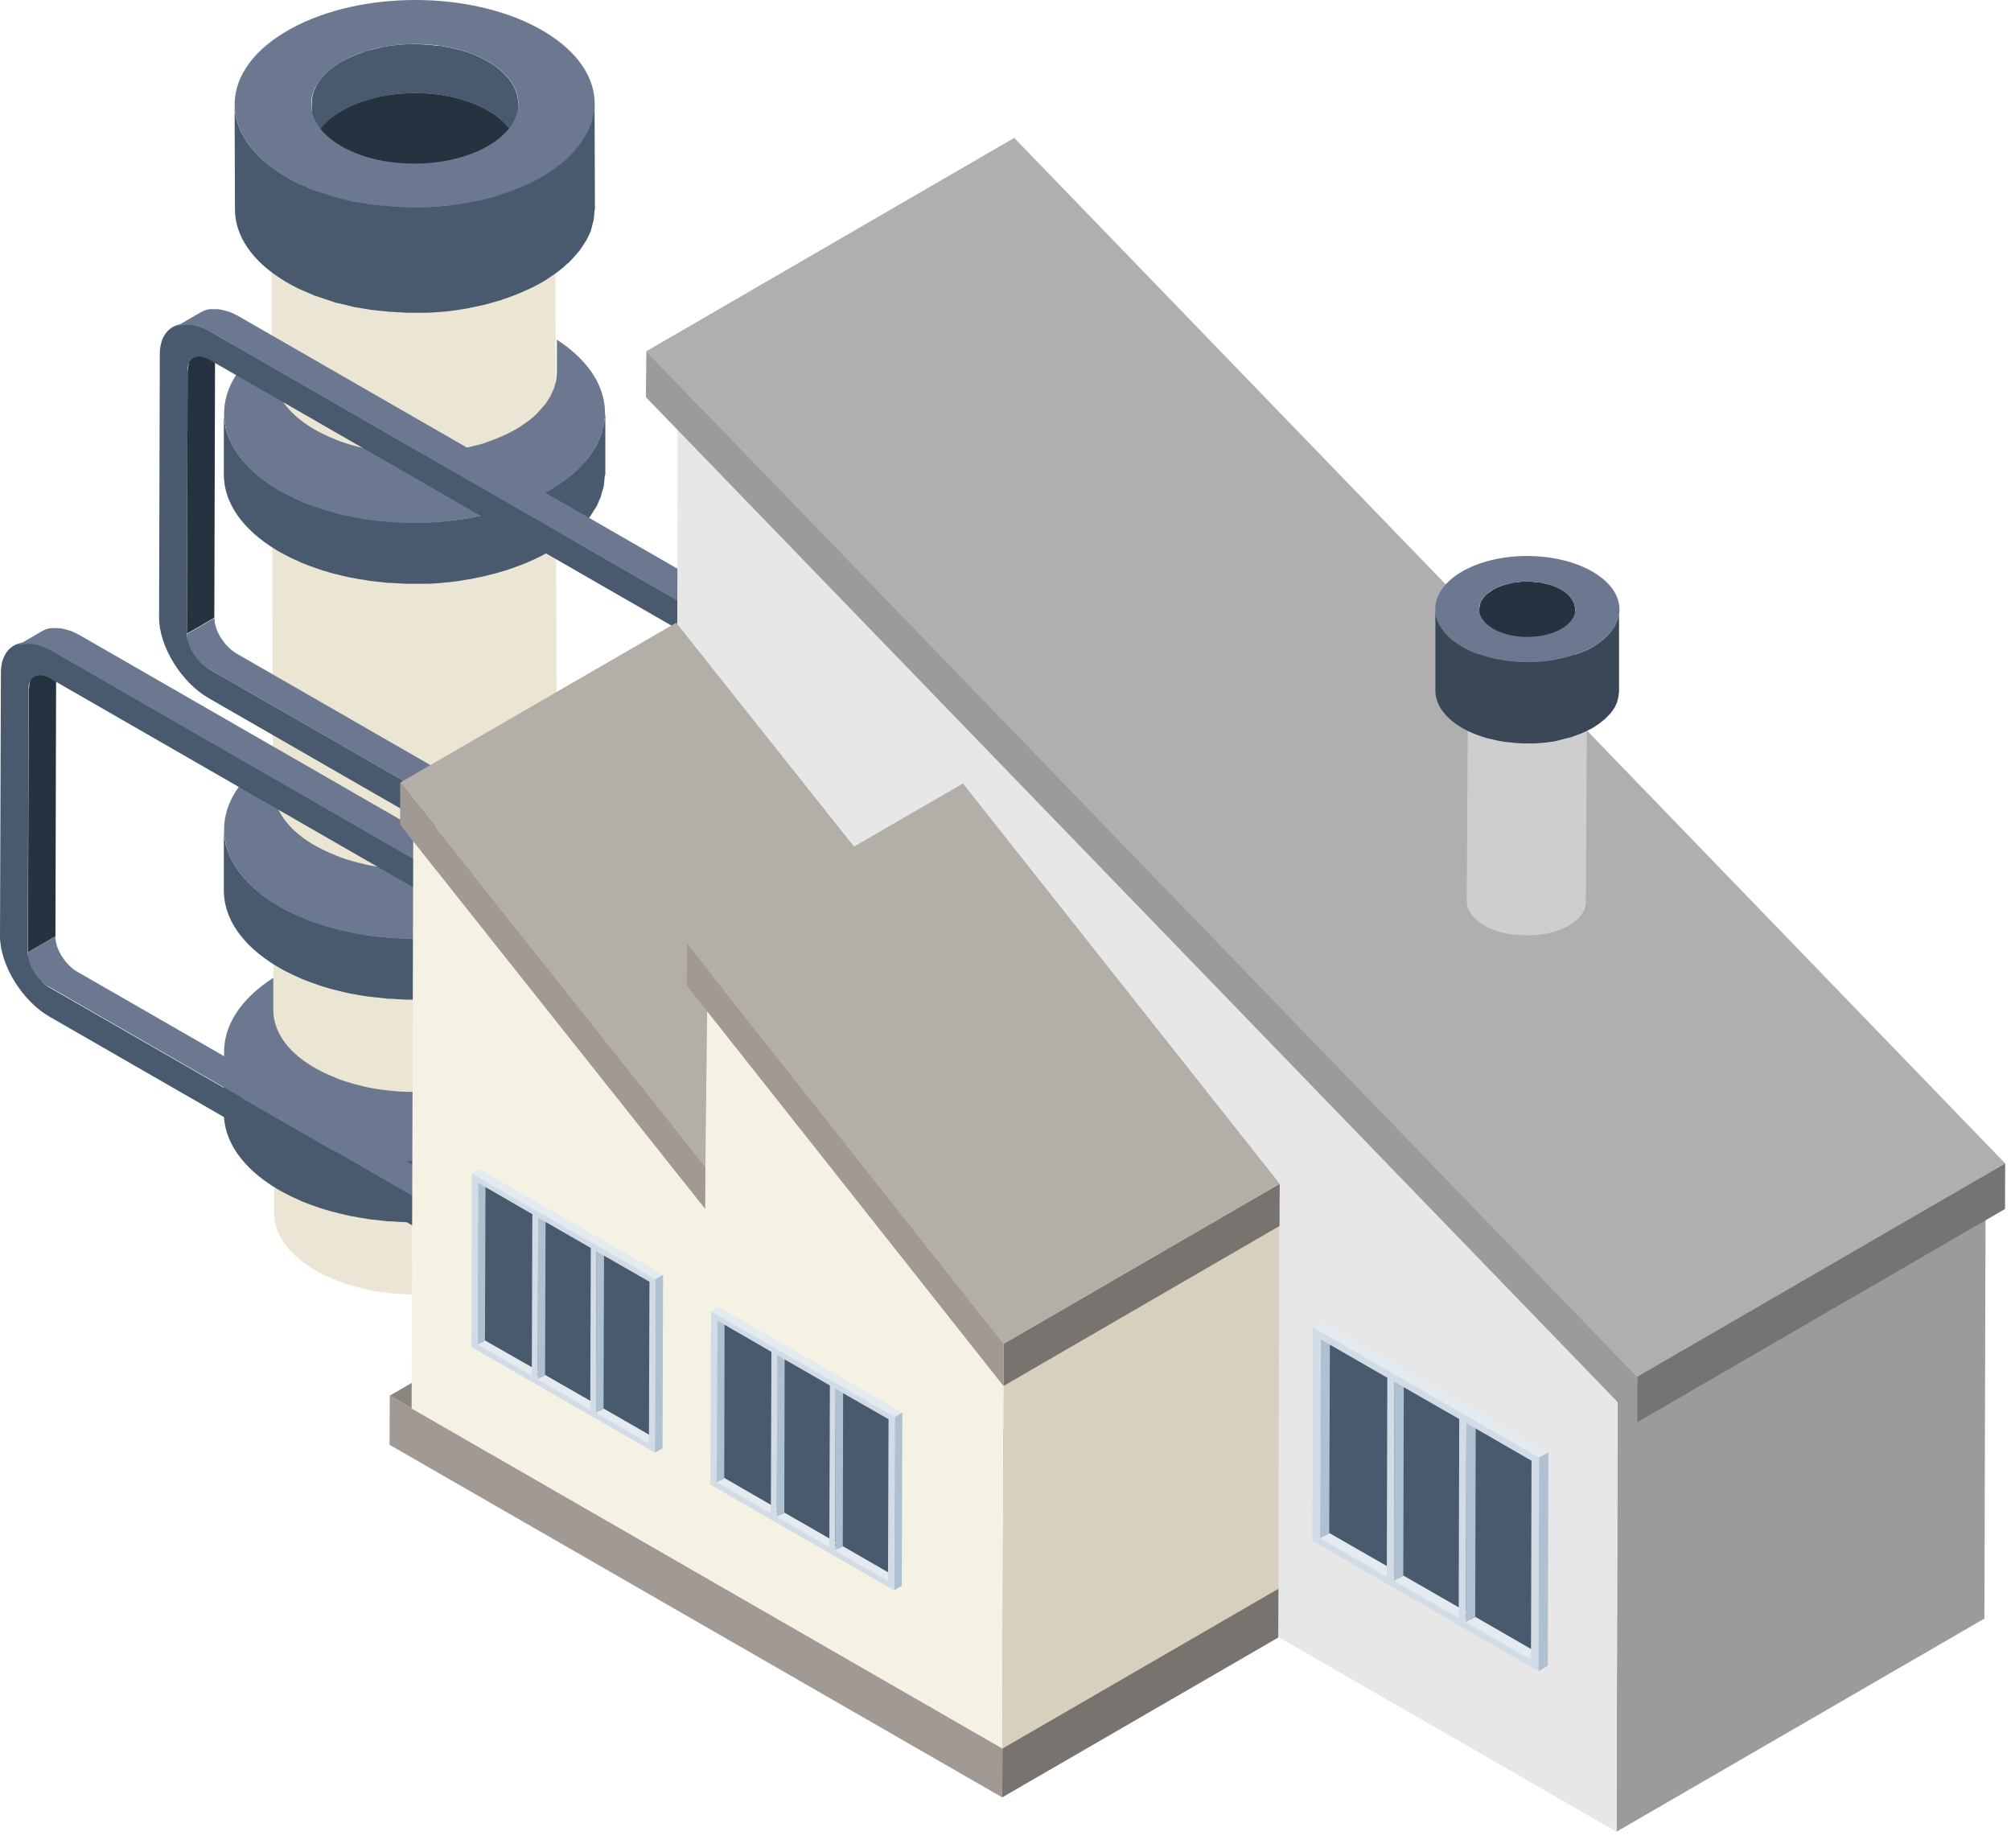 <svg width="123" height="113" viewBox="0 0 123 113" fill="none" xmlns="http://www.w3.org/2000/svg">
<path d="M34.127 74.197V74.142L33.952 10.893C33.952 10.981 33.941 11.079 33.93 11.167C33.93 11.254 33.93 11.331 33.908 11.407C33.897 11.495 33.864 11.571 33.842 11.659C33.82 11.735 33.809 11.812 33.776 11.888C33.755 11.965 33.711 12.041 33.678 12.118C33.645 12.205 33.601 12.293 33.557 12.38C33.524 12.446 33.48 12.501 33.447 12.555C33.382 12.665 33.316 12.763 33.239 12.872C33.195 12.927 33.151 12.971 33.107 13.025C32.998 13.156 32.888 13.277 32.767 13.397C32.701 13.463 32.625 13.528 32.548 13.605C32.482 13.67 32.405 13.725 32.328 13.791C32.241 13.867 32.142 13.944 32.032 14.009C31.956 14.064 31.868 14.13 31.78 14.184C31.615 14.294 31.44 14.403 31.253 14.501C30.869 14.72 30.453 14.895 30.025 15.059C29.915 15.103 29.805 15.146 29.696 15.179C29.421 15.278 29.125 15.354 28.84 15.431C28.588 15.496 28.346 15.562 28.083 15.617C27.644 15.704 27.195 15.78 26.734 15.835C26.734 15.835 26.734 15.835 26.723 15.835C26.218 15.89 25.692 15.912 25.176 15.901C25.121 15.901 25.066 15.901 25.022 15.901C24.518 15.901 24.024 15.857 23.53 15.802C23.476 15.802 23.421 15.802 23.366 15.78C22.894 15.726 22.433 15.638 21.984 15.529C21.896 15.507 21.808 15.485 21.72 15.463C21.26 15.343 20.81 15.201 20.382 15.037C19.888 14.84 19.428 14.622 19 14.37C17.387 13.408 16.586 12.162 16.586 10.915L16.762 74.164C16.762 75.411 17.563 76.646 19.175 77.619C19.603 77.871 20.064 78.1 20.558 78.286C20.569 78.286 20.579 78.297 20.59 78.308C20.931 78.439 21.271 78.549 21.633 78.658C21.72 78.68 21.808 78.701 21.885 78.723C21.973 78.745 22.061 78.767 22.148 78.789C22.28 78.822 22.412 78.855 22.543 78.887C22.828 78.942 23.114 78.997 23.399 79.029C23.443 79.029 23.487 79.029 23.53 79.04C23.585 79.04 23.64 79.051 23.695 79.062C23.87 79.084 24.046 79.106 24.233 79.117C24.518 79.139 24.792 79.15 25.077 79.161C25.11 79.161 25.154 79.161 25.187 79.161C25.242 79.161 25.286 79.161 25.34 79.161C25.549 79.161 25.746 79.161 25.955 79.161C26.262 79.15 26.58 79.128 26.887 79.095C26.887 79.095 26.887 79.095 26.898 79.095C27.26 79.062 27.622 79.008 27.984 78.942C28.072 78.931 28.149 78.898 28.237 78.876C28.489 78.822 28.741 78.756 28.994 78.691C29.169 78.647 29.356 78.614 29.531 78.559C29.641 78.527 29.75 78.483 29.86 78.439C29.97 78.395 30.08 78.363 30.189 78.319C30.617 78.155 31.034 77.969 31.418 77.761C31.561 77.685 31.703 77.597 31.835 77.521C31.879 77.499 31.901 77.466 31.945 77.444C32.032 77.389 32.109 77.324 32.197 77.269C32.295 77.193 32.394 77.127 32.482 77.051C32.559 76.985 32.625 76.93 32.701 76.865C32.745 76.821 32.789 76.788 32.833 76.745C32.866 76.712 32.888 76.69 32.91 76.657C33.031 76.537 33.151 76.406 33.25 76.274C33.283 76.242 33.316 76.209 33.349 76.165C33.36 76.154 33.371 76.132 33.382 76.121C33.458 76.023 33.524 75.913 33.59 75.804C33.623 75.749 33.656 75.706 33.689 75.651C33.689 75.651 33.689 75.629 33.7 75.618C33.744 75.531 33.776 75.443 33.82 75.356C33.853 75.29 33.886 75.225 33.908 75.159V75.137C33.93 75.061 33.952 74.984 33.974 74.908C33.996 74.831 34.018 74.755 34.04 74.678C34.04 74.678 34.04 74.656 34.04 74.645C34.051 74.569 34.062 74.481 34.062 74.405C34.062 74.328 34.084 74.263 34.084 74.186L34.127 74.197Z" fill="#EBE6D3"/>
<path d="M29.937 6.804C27.513 5.35 23.509 5.306 20.985 6.717C18.462 8.116 18.375 10.434 20.799 11.888C23.223 13.342 27.227 13.386 29.75 11.976C32.274 10.576 32.361 8.258 29.937 6.804Z" fill="#26323F"/>
<path d="M31.692 6.334C31.692 5.427 31.1 4.519 29.926 3.809C29.619 3.623 29.279 3.459 28.917 3.317C28.917 3.317 28.906 3.317 28.895 3.306C28.654 3.207 28.39 3.131 28.127 3.054C28.061 3.032 27.995 3.021 27.94 3.01C27.875 3 27.809 2.978 27.754 2.967C27.655 2.945 27.567 2.912 27.469 2.901C27.26 2.857 27.052 2.825 26.843 2.792C26.811 2.792 26.778 2.792 26.745 2.792C26.701 2.792 26.668 2.792 26.624 2.781C26.492 2.77 26.361 2.748 26.229 2.737C26.021 2.726 25.823 2.715 25.615 2.704C25.593 2.704 25.56 2.704 25.538 2.704C25.494 2.704 25.461 2.704 25.428 2.704C25.275 2.704 25.132 2.704 24.979 2.704C24.748 2.704 24.529 2.726 24.298 2.748H24.287C24.024 2.77 23.75 2.814 23.498 2.857C23.432 2.868 23.377 2.89 23.311 2.901C23.125 2.934 22.938 2.989 22.763 3.032C22.631 3.065 22.499 3.087 22.379 3.131C22.291 3.153 22.225 3.185 22.137 3.218C22.061 3.251 21.973 3.273 21.896 3.306C21.578 3.426 21.282 3.557 20.996 3.71C20.887 3.765 20.788 3.83 20.689 3.885C20.678 3.885 20.667 3.907 20.645 3.918C20.404 4.071 20.196 4.235 20.009 4.41C19.998 4.421 19.976 4.432 19.954 4.454C19.932 4.476 19.921 4.497 19.899 4.519C19.812 4.607 19.724 4.705 19.647 4.793C19.625 4.814 19.603 4.847 19.581 4.869C19.581 4.88 19.57 4.891 19.559 4.902C19.505 4.978 19.461 5.055 19.406 5.132C19.384 5.164 19.351 5.208 19.34 5.241C19.34 5.241 19.34 5.252 19.34 5.263C19.307 5.328 19.285 5.394 19.252 5.449C19.23 5.492 19.208 5.547 19.186 5.591C19.186 5.591 19.186 5.602 19.186 5.613C19.164 5.667 19.153 5.722 19.142 5.777C19.131 5.831 19.11 5.886 19.099 5.941C19.099 5.941 19.099 5.952 19.099 5.962C19.099 6.028 19.088 6.083 19.077 6.148C19.077 6.203 19.066 6.258 19.066 6.312C19.066 6.323 19.066 6.345 19.066 6.356V9.363C19.066 9.297 19.088 9.232 19.088 9.166C19.088 9.111 19.088 9.046 19.11 8.98C19.12 8.914 19.142 8.86 19.153 8.794C19.164 8.74 19.175 8.685 19.197 8.619C19.219 8.565 19.241 8.51 19.263 8.455C19.296 8.39 19.318 8.324 19.351 8.269C19.373 8.226 19.406 8.182 19.428 8.138C19.472 8.062 19.526 7.985 19.581 7.909C19.614 7.876 19.647 7.832 19.669 7.799C19.746 7.701 19.823 7.613 19.921 7.526C19.954 7.493 19.998 7.46 20.031 7.428C20.218 7.253 20.426 7.089 20.667 6.936C20.777 6.859 20.887 6.793 21.007 6.728C21.293 6.575 21.6 6.444 21.907 6.312C21.984 6.28 22.061 6.258 22.148 6.225C22.357 6.159 22.565 6.094 22.774 6.039C22.96 5.995 23.136 5.941 23.322 5.908C23.64 5.842 23.969 5.788 24.309 5.755C24.682 5.722 25.066 5.7 25.439 5.7C25.483 5.7 25.516 5.7 25.549 5.7C25.911 5.7 26.284 5.733 26.635 5.777C26.679 5.777 26.712 5.777 26.756 5.788C27.096 5.831 27.436 5.897 27.765 5.973C27.831 5.984 27.897 6.006 27.951 6.017C28.291 6.105 28.621 6.203 28.928 6.323C29.29 6.465 29.63 6.629 29.937 6.815C31.111 7.526 31.703 8.433 31.703 9.341V6.334H31.692Z" fill="#49596E"/>
<path d="M33.305 1.939C29.093 -0.587 22.127 -0.652 17.739 1.786C13.351 4.224 13.208 8.247 17.421 10.773C21.633 13.299 28.599 13.364 32.987 10.926C37.375 8.488 37.518 4.464 33.305 1.939ZM29.751 8.98C27.228 10.379 23.213 10.347 20.799 8.892C18.375 7.438 18.463 5.12 20.986 3.721C23.509 2.321 27.524 2.354 29.937 3.808C32.362 5.263 32.274 7.58 29.751 8.98Z" fill="#6C7890"/>
<path d="M36.388 12.828V12.752L36.366 6.312C36.366 6.432 36.344 6.542 36.333 6.662C36.333 6.771 36.322 6.87 36.3 6.979C36.278 7.088 36.245 7.198 36.212 7.296C36.19 7.394 36.168 7.493 36.135 7.591C36.102 7.69 36.048 7.777 36.015 7.875C35.971 7.985 35.927 8.094 35.861 8.203C35.817 8.28 35.762 8.357 35.718 8.433C35.631 8.564 35.554 8.706 35.455 8.838C35.411 8.903 35.346 8.969 35.291 9.034C35.159 9.198 35.017 9.362 34.863 9.515C34.775 9.603 34.687 9.69 34.589 9.778C34.501 9.854 34.413 9.931 34.314 10.008C34.194 10.106 34.073 10.193 33.941 10.292C33.843 10.368 33.733 10.445 33.623 10.51C33.415 10.652 33.195 10.784 32.965 10.915C32.636 11.101 32.285 11.265 31.923 11.418C31.813 11.462 31.715 11.505 31.605 11.549C31.331 11.658 31.056 11.757 30.771 11.855C30.672 11.888 30.574 11.921 30.475 11.954C29.915 12.129 29.334 12.26 28.742 12.38C28.654 12.402 28.555 12.413 28.467 12.435C28.072 12.5 27.666 12.566 27.261 12.61C27.25 12.61 27.239 12.61 27.217 12.61C26.844 12.642 26.46 12.675 26.076 12.686C25.933 12.686 25.78 12.686 25.637 12.686C25.429 12.686 25.209 12.686 25.001 12.686C24.836 12.686 24.672 12.675 24.507 12.664C24.321 12.664 24.134 12.653 23.948 12.631C23.783 12.62 23.619 12.599 23.454 12.588C23.267 12.566 23.081 12.555 22.895 12.533C22.741 12.511 22.587 12.489 22.434 12.467C22.236 12.435 22.039 12.402 21.841 12.369C21.699 12.347 21.567 12.314 21.425 12.282C21.194 12.227 20.964 12.172 20.744 12.118C20.613 12.085 20.492 12.052 20.371 12.008C20.031 11.91 19.691 11.8 19.362 11.68C19.296 11.658 19.231 11.636 19.165 11.615C18.956 11.538 18.759 11.44 18.561 11.352C18.463 11.309 18.353 11.265 18.254 11.221C17.958 11.079 17.684 10.926 17.41 10.762C15.369 9.537 14.349 7.963 14.349 6.378L14.371 12.817C14.371 14.392 15.391 15.977 17.431 17.202C17.706 17.366 17.98 17.519 18.276 17.661C18.375 17.704 18.485 17.748 18.583 17.792C18.781 17.879 18.978 17.967 19.187 18.054C19.198 18.054 19.22 18.065 19.231 18.076C19.274 18.098 19.329 18.109 19.384 18.12C19.713 18.24 20.053 18.35 20.393 18.459C20.448 18.481 20.503 18.503 20.558 18.514C20.624 18.535 20.69 18.546 20.766 18.557C20.997 18.612 21.216 18.667 21.447 18.721C21.534 18.743 21.622 18.765 21.71 18.787C21.754 18.787 21.808 18.798 21.863 18.809C22.061 18.842 22.258 18.874 22.456 18.907C22.565 18.929 22.686 18.951 22.796 18.962C22.84 18.962 22.884 18.962 22.916 18.973C23.103 18.995 23.29 19.017 23.476 19.027C23.608 19.038 23.728 19.06 23.86 19.071C23.893 19.071 23.937 19.071 23.97 19.071C24.156 19.082 24.343 19.093 24.529 19.104C24.661 19.104 24.792 19.126 24.924 19.126C24.957 19.126 24.99 19.126 25.023 19.126C25.231 19.126 25.451 19.126 25.659 19.126C25.791 19.126 25.911 19.126 26.043 19.126C26.065 19.126 26.087 19.126 26.109 19.126C26.493 19.115 26.866 19.082 27.25 19.049C27.25 19.049 27.272 19.049 27.283 19.049C27.689 19.006 28.083 18.951 28.489 18.874C28.533 18.874 28.588 18.863 28.632 18.852C28.676 18.852 28.72 18.831 28.764 18.82C29.356 18.71 29.937 18.568 30.497 18.393C30.53 18.393 30.563 18.382 30.596 18.371C30.661 18.35 30.727 18.317 30.793 18.295C31.078 18.207 31.352 18.098 31.627 17.989C31.736 17.945 31.846 17.901 31.945 17.858C32.307 17.704 32.647 17.541 32.987 17.355C33.173 17.256 33.349 17.147 33.514 17.038C33.557 17.005 33.601 16.972 33.656 16.939C33.766 16.863 33.865 16.797 33.974 16.721C34.106 16.633 34.227 16.535 34.347 16.436C34.446 16.36 34.534 16.283 34.621 16.196C34.676 16.141 34.742 16.097 34.797 16.054C34.83 16.021 34.863 15.977 34.896 15.944C35.049 15.791 35.192 15.627 35.324 15.463C35.356 15.419 35.411 15.376 35.444 15.332C35.455 15.31 35.466 15.288 35.488 15.266C35.587 15.135 35.664 15.004 35.752 14.862C35.795 14.796 35.839 14.742 35.872 14.676C35.872 14.665 35.872 14.654 35.894 14.643C35.949 14.534 35.993 14.425 36.048 14.315C36.081 14.228 36.135 14.151 36.157 14.064C36.157 14.064 36.157 14.042 36.157 14.031C36.19 13.932 36.212 13.834 36.234 13.736C36.256 13.637 36.289 13.55 36.311 13.451C36.311 13.441 36.311 13.43 36.311 13.419C36.333 13.309 36.333 13.211 36.344 13.102C36.344 13.014 36.366 12.916 36.377 12.828H36.388Z" fill="#49596E"/>
<path d="M37.024 68.107C37.024 68.107 37.024 68.052 37.024 68.031V64.258C37.024 64.379 36.991 64.51 36.98 64.63C36.98 64.74 36.969 64.849 36.947 64.958C36.925 65.068 36.892 65.188 36.859 65.297C36.826 65.406 36.815 65.505 36.771 65.614C36.739 65.713 36.684 65.811 36.64 65.92C36.585 66.041 36.541 66.15 36.486 66.27C36.442 66.347 36.388 66.434 36.333 66.511C36.245 66.653 36.157 66.795 36.058 66.937C36.004 67.003 35.949 67.079 35.883 67.145C35.74 67.32 35.587 67.484 35.422 67.648C35.334 67.735 35.236 67.834 35.137 67.921C35.038 68.009 34.95 68.085 34.841 68.173C34.72 68.271 34.588 68.37 34.446 68.468C34.336 68.544 34.226 68.621 34.106 68.698C33.886 68.84 33.656 68.993 33.404 69.135C33.053 69.332 32.68 69.507 32.307 69.671C32.197 69.714 32.076 69.769 31.966 69.813C31.681 69.933 31.385 70.031 31.089 70.13C30.957 70.174 30.837 70.217 30.705 70.25C30.54 70.305 30.376 70.348 30.2 70.392C30.025 70.436 29.849 70.49 29.674 70.523C29.498 70.567 29.334 70.6 29.158 70.633C28.994 70.665 28.818 70.698 28.654 70.731C28.237 70.808 27.809 70.862 27.381 70.906C27.37 70.906 27.359 70.906 27.337 70.906C26.942 70.95 26.536 70.972 26.131 70.993C25.977 70.993 25.812 70.993 25.659 70.993C25.428 70.993 25.209 70.993 24.979 70.993C24.803 70.993 24.628 70.983 24.452 70.972C24.255 70.972 24.057 70.961 23.86 70.939C23.684 70.928 23.509 70.906 23.333 70.895C23.136 70.873 22.938 70.851 22.741 70.829C22.576 70.808 22.412 70.786 22.247 70.753C22.039 70.72 21.83 70.687 21.622 70.644C21.468 70.611 21.326 70.578 21.183 70.545C20.942 70.49 20.7 70.436 20.459 70.37C20.327 70.338 20.196 70.294 20.064 70.261C19.702 70.152 19.34 70.042 19 69.911C18.934 69.889 18.857 69.867 18.791 69.835C18.572 69.747 18.364 69.649 18.155 69.561C18.046 69.517 17.936 69.474 17.837 69.419C17.53 69.266 17.234 69.113 16.938 68.938C14.777 67.637 13.701 65.975 13.69 64.302V66.183C13.69 66.839 13.69 67.506 13.69 68.063C13.69 69.736 14.777 71.409 16.938 72.699C17.223 72.874 17.53 73.027 17.837 73.18C17.936 73.235 18.046 73.268 18.155 73.322C18.364 73.421 18.572 73.519 18.802 73.596C18.824 73.596 18.835 73.606 18.846 73.617C18.901 73.639 18.956 73.65 19 73.672C19.351 73.803 19.702 73.924 20.064 74.022C20.13 74.044 20.185 74.066 20.24 74.077C20.305 74.099 20.382 74.109 20.459 74.131C20.7 74.197 20.942 74.252 21.183 74.306C21.282 74.328 21.369 74.35 21.468 74.372C21.523 74.372 21.578 74.383 21.622 74.394C21.83 74.437 22.039 74.47 22.258 74.503C22.379 74.525 22.499 74.547 22.62 74.569C22.664 74.569 22.708 74.569 22.752 74.58C22.949 74.601 23.147 74.623 23.344 74.645C23.476 74.656 23.618 74.678 23.75 74.689C23.794 74.689 23.827 74.689 23.871 74.689C24.068 74.7 24.266 74.711 24.463 74.722C24.606 74.722 24.748 74.744 24.88 74.744C24.913 74.744 24.946 74.744 24.99 74.744C25.22 74.744 25.439 74.744 25.67 74.744C25.801 74.744 25.933 74.744 26.076 74.744C26.098 74.744 26.119 74.744 26.141 74.744C26.547 74.733 26.942 74.7 27.348 74.656C27.348 74.656 27.37 74.656 27.381 74.656C27.809 74.612 28.237 74.547 28.665 74.47C28.708 74.47 28.763 74.459 28.818 74.448C28.939 74.427 29.049 74.394 29.169 74.372C29.345 74.339 29.52 74.306 29.685 74.263C29.86 74.219 30.036 74.175 30.211 74.131C30.376 74.088 30.551 74.044 30.716 73.989C30.771 73.978 30.826 73.956 30.881 73.945C30.957 73.924 31.023 73.891 31.1 73.869C31.396 73.77 31.692 73.661 31.977 73.552C32.087 73.508 32.208 73.464 32.318 73.41C32.702 73.246 33.064 73.071 33.415 72.874C33.612 72.765 33.788 72.655 33.974 72.546C34.029 72.513 34.073 72.48 34.117 72.448C34.237 72.371 34.336 72.294 34.446 72.218C34.577 72.12 34.709 72.021 34.841 71.923C34.939 71.835 35.038 71.759 35.137 71.671C35.192 71.617 35.258 71.573 35.312 71.518C35.356 71.485 35.378 71.442 35.422 71.398C35.587 71.234 35.74 71.059 35.883 70.895C35.927 70.851 35.971 70.797 36.014 70.753C36.026 70.731 36.036 70.709 36.058 70.687C36.157 70.545 36.245 70.403 36.333 70.261C36.377 70.195 36.42 70.13 36.464 70.064C36.464 70.053 36.464 70.042 36.486 70.02C36.552 69.9 36.596 69.791 36.64 69.671C36.684 69.583 36.727 69.496 36.761 69.397C36.761 69.386 36.761 69.375 36.761 69.364C36.793 69.266 36.815 69.157 36.848 69.058C36.881 68.96 36.914 68.85 36.936 68.752C36.936 68.741 36.936 68.73 36.936 68.708C36.958 68.599 36.958 68.49 36.969 68.38C36.969 68.282 37.002 68.184 37.002 68.085L37.024 68.107Z" fill="#49596E"/>
<path d="M34.062 59.82V61.744C34.062 61.744 34.062 61.777 34.062 61.799C34.062 61.875 34.051 61.941 34.04 62.017C34.04 62.105 34.04 62.181 34.018 62.258C34.018 62.258 34.018 62.28 34.018 62.291C34.007 62.367 33.974 62.444 33.952 62.52C33.93 62.597 33.919 62.673 33.886 62.75V62.772C33.865 62.837 33.821 62.903 33.799 62.968C33.755 63.056 33.722 63.143 33.678 63.231C33.678 63.231 33.678 63.253 33.667 63.264C33.634 63.318 33.601 63.362 33.568 63.417C33.502 63.526 33.437 63.624 33.36 63.734C33.349 63.745 33.338 63.767 33.327 63.778C33.294 63.81 33.261 63.843 33.228 63.887C33.119 64.018 33.009 64.138 32.888 64.27C32.855 64.302 32.844 64.324 32.811 64.357C32.768 64.401 32.724 64.434 32.68 64.477C32.614 64.543 32.537 64.598 32.46 64.663C32.373 64.74 32.274 64.816 32.164 64.882C32.087 64.936 32 65.002 31.912 65.057C31.879 65.079 31.846 65.111 31.802 65.133C31.671 65.221 31.528 65.297 31.385 65.374C31.001 65.593 30.584 65.767 30.157 65.931C30.047 65.975 29.937 66.008 29.828 66.052C29.718 66.095 29.619 66.139 29.498 66.172C29.323 66.227 29.147 66.259 28.961 66.303C28.709 66.369 28.467 66.434 28.204 66.489C28.116 66.511 28.04 66.533 27.952 66.555C27.59 66.62 27.228 66.675 26.866 66.708C26.866 66.708 26.866 66.708 26.855 66.708C26.547 66.74 26.24 66.762 25.922 66.773C25.714 66.773 25.516 66.773 25.308 66.773C25.253 66.773 25.198 66.773 25.154 66.773C25.121 66.773 25.078 66.773 25.045 66.773C24.759 66.773 24.474 66.751 24.2 66.73C24.024 66.719 23.849 66.697 23.662 66.675C23.608 66.675 23.553 66.675 23.498 66.653C23.454 66.653 23.41 66.653 23.355 66.642C23.07 66.598 22.785 66.555 22.5 66.5C22.368 66.478 22.236 66.434 22.105 66.402C22.017 66.38 21.929 66.358 21.841 66.336C21.754 66.314 21.666 66.292 21.589 66.27C21.227 66.172 20.876 66.052 20.547 65.921C20.536 65.921 20.525 65.91 20.514 65.899C20.02 65.713 19.56 65.483 19.132 65.232C17.519 64.27 16.718 63.023 16.718 61.777V59.798C12.649 62.4 12.681 66.402 16.949 68.96C21.403 71.628 28.774 71.704 33.426 69.124C37.967 66.598 38.198 62.487 34.051 59.798L34.062 59.82Z" fill="#6C7890"/>
<path d="M37.024 54.506C37.024 54.506 37.024 54.451 37.024 54.429V50.657C37.024 50.778 36.991 50.909 36.98 51.029C36.98 51.139 36.969 51.248 36.947 51.357C36.925 51.467 36.892 51.587 36.859 51.696C36.826 51.806 36.815 51.904 36.771 52.013C36.739 52.112 36.684 52.21 36.64 52.319C36.585 52.44 36.541 52.549 36.486 52.669C36.442 52.746 36.388 52.833 36.333 52.91C36.245 53.052 36.157 53.194 36.058 53.336C36.004 53.402 35.949 53.478 35.883 53.544C35.74 53.719 35.587 53.883 35.422 54.047C35.334 54.134 35.236 54.233 35.137 54.32C35.038 54.408 34.95 54.484 34.841 54.572C34.72 54.67 34.588 54.768 34.446 54.867C34.336 54.943 34.226 55.02 34.106 55.096C33.886 55.239 33.656 55.392 33.404 55.523C33.053 55.72 32.68 55.895 32.307 56.059C32.197 56.102 32.076 56.146 31.966 56.201C31.681 56.321 31.385 56.419 31.089 56.518C30.957 56.561 30.837 56.605 30.705 56.649C30.54 56.704 30.376 56.747 30.2 56.791C30.025 56.835 29.849 56.889 29.674 56.922C29.498 56.966 29.334 56.999 29.158 57.032C28.994 57.064 28.818 57.097 28.654 57.13C28.237 57.206 27.809 57.261 27.381 57.305C27.37 57.305 27.359 57.305 27.337 57.305C26.942 57.349 26.536 57.37 26.131 57.392C25.977 57.392 25.812 57.392 25.659 57.392C25.428 57.392 25.209 57.392 24.979 57.392C24.803 57.392 24.628 57.381 24.452 57.37C24.255 57.37 24.057 57.36 23.86 57.338C23.684 57.327 23.509 57.305 23.333 57.294C23.136 57.272 22.938 57.261 22.741 57.228C22.576 57.206 22.412 57.185 22.247 57.152C22.039 57.119 21.83 57.086 21.622 57.042C21.468 57.01 21.326 56.977 21.183 56.944C20.942 56.889 20.7 56.835 20.459 56.769C20.327 56.736 20.196 56.693 20.064 56.66C19.702 56.55 19.34 56.441 19 56.31C18.934 56.288 18.857 56.266 18.791 56.233C18.572 56.146 18.364 56.048 18.155 55.96C18.046 55.916 17.936 55.873 17.837 55.818C17.53 55.665 17.234 55.512 16.938 55.337C14.777 54.036 13.701 52.374 13.69 50.701V52.582C13.69 53.238 13.69 53.905 13.69 54.462C13.69 56.135 14.777 57.808 16.938 59.098C17.223 59.273 17.53 59.426 17.837 59.579C17.936 59.634 18.046 59.666 18.155 59.721C18.364 59.82 18.572 59.918 18.802 59.995C18.824 59.995 18.835 60.005 18.846 60.016C18.901 60.038 18.956 60.049 19 60.071C19.351 60.202 19.702 60.322 20.064 60.421C20.13 60.443 20.185 60.465 20.24 60.476C20.305 60.497 20.382 60.508 20.459 60.53C20.7 60.596 20.942 60.651 21.183 60.705C21.282 60.727 21.369 60.749 21.468 60.771C21.523 60.771 21.578 60.793 21.622 60.793C21.83 60.836 22.039 60.869 22.258 60.902C22.379 60.924 22.499 60.946 22.62 60.957C22.664 60.957 22.708 60.957 22.752 60.968C22.949 60.989 23.147 61.011 23.344 61.033C23.476 61.044 23.618 61.066 23.75 61.077C23.794 61.077 23.827 61.077 23.871 61.077C24.068 61.088 24.266 61.099 24.463 61.11C24.606 61.11 24.748 61.132 24.88 61.132C24.913 61.132 24.946 61.132 24.99 61.132C25.22 61.132 25.439 61.132 25.67 61.132C25.801 61.132 25.933 61.132 26.076 61.132C26.098 61.132 26.119 61.132 26.141 61.132C26.547 61.11 26.942 61.088 27.348 61.044C27.348 61.044 27.37 61.044 27.381 61.044C27.809 61 28.237 60.935 28.665 60.869C28.708 60.869 28.763 60.858 28.818 60.847C28.939 60.825 29.049 60.793 29.169 60.771C29.345 60.738 29.52 60.705 29.685 60.661C29.86 60.618 30.036 60.574 30.211 60.53C30.376 60.486 30.551 60.443 30.716 60.388C30.771 60.366 30.826 60.355 30.881 60.344C30.957 60.322 31.023 60.29 31.1 60.268C31.396 60.169 31.692 60.06 31.977 59.951C32.087 59.907 32.208 59.863 32.318 59.809C32.702 59.645 33.064 59.47 33.415 59.273C33.612 59.164 33.788 59.054 33.974 58.945C34.029 58.912 34.073 58.879 34.117 58.846C34.237 58.77 34.336 58.693 34.446 58.617C34.577 58.519 34.709 58.42 34.841 58.322C34.939 58.234 35.038 58.158 35.137 58.07C35.192 58.016 35.258 57.972 35.312 57.917C35.356 57.873 35.378 57.841 35.422 57.797C35.587 57.633 35.74 57.458 35.883 57.283C35.927 57.239 35.971 57.185 36.014 57.141C36.026 57.119 36.036 57.097 36.058 57.075C36.157 56.933 36.245 56.791 36.333 56.649C36.377 56.583 36.42 56.518 36.464 56.452C36.464 56.441 36.464 56.43 36.486 56.408C36.552 56.288 36.596 56.179 36.64 56.059C36.684 55.971 36.727 55.884 36.761 55.785C36.761 55.774 36.761 55.763 36.761 55.752C36.793 55.654 36.815 55.545 36.848 55.446C36.881 55.348 36.914 55.239 36.936 55.14C36.936 55.129 36.936 55.118 36.936 55.096C36.958 54.987 36.958 54.878 36.969 54.768C36.969 54.67 37.002 54.572 37.002 54.473L37.024 54.506Z" fill="#49596E"/>
<path d="M34.062 46.219V48.143C34.062 48.143 34.062 48.176 34.062 48.198C34.062 48.274 34.051 48.34 34.04 48.416C34.04 48.504 34.04 48.58 34.018 48.657C34.018 48.657 34.018 48.679 34.018 48.69C34.007 48.766 33.974 48.843 33.952 48.919C33.93 48.996 33.919 49.072 33.886 49.149V49.171C33.865 49.236 33.821 49.302 33.799 49.367C33.755 49.455 33.722 49.542 33.678 49.63C33.678 49.63 33.678 49.652 33.667 49.663C33.634 49.717 33.601 49.761 33.568 49.816C33.502 49.925 33.437 50.023 33.36 50.133C33.349 50.144 33.338 50.166 33.327 50.176C33.294 50.209 33.261 50.242 33.228 50.286C33.119 50.417 33.009 50.537 32.888 50.669C32.855 50.701 32.844 50.723 32.811 50.756C32.768 50.8 32.724 50.833 32.68 50.876C32.614 50.942 32.537 50.996 32.46 51.062C32.373 51.139 32.274 51.215 32.164 51.281C32.087 51.335 32 51.401 31.912 51.456C31.879 51.478 31.846 51.51 31.802 51.532C31.671 51.62 31.528 51.696 31.385 51.773C31.001 51.991 30.584 52.166 30.157 52.33C30.047 52.374 29.937 52.407 29.828 52.451C29.718 52.483 29.619 52.538 29.498 52.571C29.323 52.626 29.147 52.658 28.961 52.702C28.709 52.768 28.467 52.833 28.204 52.888C28.116 52.91 28.04 52.932 27.952 52.953C27.59 53.019 27.228 53.074 26.866 53.107C26.866 53.107 26.866 53.107 26.855 53.107C26.547 53.139 26.24 53.161 25.922 53.172C25.714 53.172 25.516 53.172 25.308 53.172C25.253 53.172 25.198 53.172 25.154 53.172C25.121 53.172 25.078 53.172 25.045 53.172C24.759 53.172 24.474 53.15 24.2 53.129C24.024 53.117 23.849 53.096 23.662 53.074C23.608 53.074 23.553 53.074 23.498 53.052C23.454 53.052 23.41 53.052 23.355 53.041C23.07 52.997 22.785 52.953 22.5 52.899C22.368 52.877 22.236 52.833 22.105 52.8C22.017 52.779 21.929 52.757 21.841 52.735C21.754 52.713 21.666 52.702 21.589 52.669C21.227 52.571 20.876 52.451 20.547 52.319C20.536 52.319 20.525 52.309 20.514 52.298C20.02 52.101 19.56 51.882 19.132 51.631C17.519 50.669 16.718 49.422 16.718 48.176V46.197C12.649 48.799 12.681 52.8 16.949 55.359C21.403 58.027 28.774 58.103 33.426 55.523C37.967 52.997 38.198 48.886 34.051 46.208L34.062 46.219Z" fill="#6C7890"/>
<path d="M37.024 29.064C37.024 29.064 37.024 29.01 37.024 28.988V25.216C37.024 25.336 36.991 25.467 36.98 25.588C36.98 25.697 36.969 25.806 36.947 25.916C36.925 26.025 36.892 26.145 36.859 26.255C36.826 26.364 36.815 26.462 36.771 26.572C36.739 26.67 36.684 26.768 36.64 26.878C36.585 26.998 36.541 27.107 36.486 27.227C36.442 27.304 36.388 27.392 36.333 27.468C36.245 27.61 36.157 27.752 36.058 27.895C36.004 27.96 35.949 28.037 35.883 28.102C35.74 28.277 35.587 28.441 35.422 28.605C35.334 28.693 35.236 28.791 35.137 28.878C35.038 28.966 34.95 29.043 34.841 29.13C34.72 29.228 34.588 29.327 34.446 29.425C34.336 29.502 34.226 29.578 34.106 29.655C33.886 29.797 33.656 29.95 33.404 30.081C33.053 30.278 32.68 30.453 32.307 30.617C32.197 30.661 32.076 30.704 31.966 30.759C31.681 30.879 31.385 30.978 31.089 31.076C30.957 31.12 30.837 31.163 30.705 31.207C30.54 31.262 30.376 31.306 30.2 31.349C30.025 31.393 29.849 31.437 29.674 31.481C29.498 31.524 29.334 31.557 29.158 31.59C28.994 31.623 28.818 31.655 28.654 31.688C28.237 31.765 27.809 31.82 27.381 31.863C27.37 31.863 27.359 31.863 27.337 31.863C26.942 31.907 26.536 31.929 26.131 31.951C25.977 31.951 25.812 31.951 25.659 31.951C25.428 31.951 25.209 31.951 24.979 31.951C24.803 31.951 24.628 31.94 24.452 31.929C24.255 31.929 24.057 31.918 23.86 31.896C23.684 31.885 23.509 31.863 23.333 31.852C23.136 31.831 22.938 31.82 22.741 31.787C22.576 31.765 22.412 31.743 22.247 31.71C22.039 31.677 21.83 31.645 21.622 31.601C21.468 31.568 21.326 31.535 21.183 31.503C20.942 31.448 20.7 31.393 20.459 31.328C20.327 31.295 20.196 31.251 20.064 31.218C19.702 31.109 19.34 31 19 30.868C18.934 30.846 18.857 30.825 18.791 30.792C18.572 30.704 18.364 30.606 18.155 30.518C18.046 30.475 17.936 30.431 17.837 30.376C17.53 30.223 17.234 30.07 16.938 29.895C14.777 28.594 13.701 26.932 13.69 25.26V27.14C13.69 27.796 13.69 28.463 13.69 29.021C13.69 30.693 14.777 32.366 16.938 33.656C17.223 33.831 17.53 33.984 17.837 34.137C17.936 34.181 18.046 34.225 18.155 34.279C18.364 34.378 18.572 34.476 18.802 34.553C18.824 34.553 18.835 34.564 18.846 34.575C18.901 34.597 18.956 34.608 19 34.629C19.351 34.761 19.702 34.881 20.064 34.979C20.13 35.001 20.185 35.023 20.24 35.034C20.305 35.056 20.382 35.067 20.459 35.089C20.7 35.154 20.942 35.209 21.183 35.264C21.282 35.285 21.369 35.307 21.468 35.329C21.523 35.329 21.578 35.34 21.622 35.351C21.83 35.395 22.039 35.428 22.258 35.46C22.379 35.482 22.499 35.504 22.62 35.526C22.664 35.526 22.708 35.526 22.752 35.537C22.949 35.559 23.147 35.581 23.344 35.602C23.476 35.613 23.618 35.635 23.75 35.646C23.794 35.646 23.827 35.646 23.871 35.646C24.068 35.657 24.266 35.668 24.463 35.679C24.606 35.679 24.748 35.701 24.88 35.701C24.913 35.701 24.946 35.701 24.99 35.701C25.22 35.701 25.439 35.701 25.67 35.701C25.801 35.701 25.933 35.701 26.076 35.701C26.098 35.701 26.119 35.701 26.141 35.701C26.547 35.69 26.942 35.657 27.348 35.613C27.348 35.613 27.37 35.613 27.381 35.613C27.809 35.57 28.237 35.504 28.665 35.428C28.708 35.428 28.763 35.417 28.818 35.406C28.939 35.384 29.049 35.351 29.169 35.329C29.345 35.296 29.52 35.264 29.685 35.22C29.86 35.176 30.036 35.132 30.211 35.089C30.376 35.045 30.551 35.001 30.716 34.946C30.771 34.925 30.826 34.914 30.881 34.903C30.957 34.881 31.023 34.848 31.1 34.826C31.396 34.728 31.692 34.618 31.977 34.509C32.087 34.465 32.208 34.422 32.318 34.367C32.702 34.203 33.064 34.028 33.415 33.831C33.612 33.722 33.788 33.613 33.974 33.503C34.029 33.47 34.073 33.438 34.117 33.405C34.237 33.328 34.336 33.252 34.446 33.175C34.577 33.077 34.709 32.978 34.841 32.88C34.939 32.793 35.038 32.716 35.137 32.629C35.192 32.574 35.258 32.53 35.312 32.475C35.356 32.443 35.378 32.399 35.422 32.355C35.587 32.191 35.74 32.016 35.883 31.841C35.927 31.798 35.971 31.743 36.014 31.699C36.026 31.677 36.036 31.655 36.058 31.634C36.157 31.491 36.245 31.349 36.333 31.207C36.377 31.142 36.42 31.076 36.464 31.011C36.464 31 36.464 30.989 36.486 30.967C36.552 30.846 36.596 30.737 36.64 30.617C36.684 30.529 36.727 30.442 36.761 30.343C36.761 30.333 36.761 30.322 36.761 30.311C36.793 30.212 36.815 30.103 36.848 30.005C36.881 29.906 36.914 29.797 36.936 29.698C36.936 29.688 36.936 29.677 36.936 29.655C36.958 29.545 36.958 29.436 36.969 29.327C36.969 29.228 37.002 29.13 37.002 29.032L37.024 29.064Z" fill="#49596E"/>
<path d="M34.062 20.777V22.701C34.062 22.701 34.062 22.745 34.062 22.756C34.062 22.832 34.051 22.898 34.04 22.975C34.04 23.062 34.04 23.139 34.018 23.226C34.018 23.226 34.018 23.248 34.018 23.259C34.007 23.335 33.974 23.412 33.952 23.488C33.93 23.565 33.919 23.642 33.886 23.718V23.74C33.865 23.806 33.821 23.871 33.799 23.937C33.755 24.024 33.722 24.112 33.678 24.199C33.678 24.199 33.678 24.221 33.667 24.232C33.634 24.287 33.601 24.33 33.568 24.385C33.502 24.494 33.437 24.593 33.36 24.702C33.349 24.713 33.338 24.735 33.327 24.746C33.294 24.779 33.261 24.811 33.228 24.855C33.119 24.986 33.009 25.107 32.888 25.238C32.855 25.271 32.844 25.293 32.811 25.325C32.768 25.369 32.724 25.402 32.68 25.446C32.614 25.511 32.537 25.566 32.46 25.631C32.373 25.708 32.274 25.785 32.164 25.85C32.087 25.905 32 25.97 31.912 26.025C31.879 26.047 31.846 26.08 31.802 26.102C31.671 26.189 31.528 26.266 31.385 26.342C31.001 26.561 30.584 26.736 30.157 26.9C30.047 26.943 29.937 26.976 29.828 27.02C29.718 27.064 29.619 27.107 29.498 27.14C29.323 27.195 29.147 27.228 28.961 27.271C28.709 27.337 28.467 27.403 28.204 27.457C28.116 27.479 28.04 27.501 27.952 27.523C27.59 27.588 27.228 27.643 26.866 27.676C26.866 27.676 26.866 27.676 26.855 27.676C26.547 27.709 26.24 27.731 25.922 27.741C25.714 27.741 25.516 27.741 25.308 27.741C25.253 27.741 25.198 27.741 25.154 27.741C25.121 27.741 25.078 27.741 25.045 27.741C24.759 27.741 24.474 27.72 24.2 27.698C24.024 27.687 23.849 27.665 23.662 27.643C23.608 27.643 23.553 27.643 23.498 27.621C23.454 27.621 23.41 27.621 23.355 27.61C23.07 27.567 22.785 27.523 22.5 27.468C22.368 27.446 22.236 27.403 22.105 27.37C22.017 27.348 21.929 27.326 21.841 27.304C21.754 27.282 21.666 27.261 21.589 27.239C21.227 27.14 20.876 27.02 20.547 26.889C20.536 26.889 20.525 26.878 20.514 26.867C20.02 26.681 19.56 26.451 19.132 26.2C17.519 25.238 16.718 23.991 16.718 22.745V20.766C12.649 23.368 12.681 27.37 16.949 29.928C21.403 32.596 28.774 32.672 33.426 30.092C37.967 27.567 38.198 23.456 34.051 20.766L34.062 20.777Z" fill="#6C7890"/>
<path d="M1.755 42.118L1.711 58.234L3.39 57.261L3.433 41.145C3.433 41.145 2.304 40.883 1.996 41.058C1.887 41.123 1.766 42.108 1.766 42.108L1.755 42.118Z" fill="#26323F"/>
<path d="M35.598 76.952C35.598 76.952 35.598 76.952 35.587 76.952C35.521 76.952 35.444 76.952 35.367 76.952C35.291 76.952 35.203 76.919 35.115 76.886C35.027 76.854 34.94 76.81 34.852 76.755L4.728 59.426C4.64 59.371 4.541 59.317 4.454 59.24C4.366 59.175 4.289 59.098 4.201 59.011C4.125 58.934 4.048 58.847 3.971 58.748C3.905 58.661 3.839 58.562 3.774 58.464C3.653 58.267 3.554 58.07 3.488 57.863C3.455 57.764 3.433 57.666 3.412 57.556C3.39 57.458 3.39 57.36 3.39 57.261L1.711 58.234C1.711 58.234 1.711 58.267 1.711 58.278C1.711 58.3 1.711 58.311 1.711 58.333C1.711 58.355 1.711 58.365 1.711 58.387C1.711 58.409 1.711 58.42 1.711 58.442C1.711 58.464 1.711 58.475 1.711 58.497C1.711 58.497 1.711 58.519 1.711 58.529C1.711 58.529 1.711 58.54 1.711 58.551C1.711 58.573 1.711 58.595 1.722 58.606C1.722 58.628 1.722 58.65 1.733 58.661C1.733 58.683 1.733 58.704 1.744 58.726C1.744 58.748 1.755 58.77 1.766 58.792C1.766 58.803 1.766 58.814 1.777 58.836C1.777 58.836 1.777 58.836 1.777 58.847C1.777 58.868 1.788 58.89 1.799 58.901C1.799 58.923 1.81 58.945 1.821 58.956C1.821 58.978 1.832 59 1.843 59.011C1.843 59.032 1.854 59.043 1.865 59.065C1.865 59.087 1.887 59.098 1.887 59.12C1.887 59.12 1.909 59.164 1.92 59.185C1.931 59.207 1.942 59.229 1.953 59.262C1.974 59.295 1.985 59.328 2.007 59.36C2.018 59.382 2.029 59.404 2.04 59.415C2.062 59.459 2.095 59.492 2.117 59.535C2.139 59.568 2.172 59.612 2.194 59.645C2.205 59.667 2.227 59.688 2.238 59.699C2.238 59.699 2.238 59.699 2.238 59.71C2.26 59.732 2.271 59.754 2.293 59.776C2.315 59.798 2.326 59.82 2.347 59.842C2.369 59.863 2.38 59.885 2.402 59.907C2.424 59.929 2.435 59.94 2.457 59.962C2.479 59.984 2.501 60.005 2.523 60.016C2.545 60.038 2.567 60.06 2.589 60.071C2.611 60.093 2.633 60.104 2.655 60.126C2.677 60.148 2.698 60.159 2.709 60.169C2.731 60.18 2.753 60.202 2.775 60.213C2.797 60.224 2.819 60.246 2.841 60.257C2.863 60.268 2.885 60.29 2.907 60.301C2.929 60.312 2.951 60.322 2.973 60.334C2.973 60.334 2.973 60.334 2.984 60.334L33.108 77.663C33.108 77.663 33.14 77.685 33.151 77.685C33.173 77.685 33.195 77.707 33.206 77.717C33.228 77.717 33.25 77.739 33.261 77.75C33.283 77.75 33.305 77.772 33.316 77.772C33.327 77.772 33.349 77.772 33.36 77.783C33.36 77.783 33.36 77.783 33.371 77.783C33.393 77.783 33.415 77.794 33.426 77.805C33.448 77.805 33.469 77.816 33.48 77.827C33.502 77.827 33.524 77.827 33.535 77.838C33.557 77.838 33.579 77.838 33.59 77.838C33.612 77.838 33.634 77.838 33.656 77.838C33.678 77.838 33.7 77.838 33.722 77.838C33.744 77.838 33.766 77.838 33.788 77.838C33.788 77.838 33.799 77.838 33.81 77.838C33.81 77.838 33.81 77.838 33.821 77.838C33.831 77.838 33.853 77.838 33.864 77.838C33.897 77.838 33.93 77.827 33.963 77.816C33.985 77.816 33.996 77.805 34.018 77.794L35.696 76.821C35.642 76.843 35.576 76.865 35.51 76.876L35.598 76.952Z" fill="#6C7890"/>
<path d="M36.256 61.973L36.212 78.089C36.212 78.286 36.19 78.472 36.157 78.647C36.157 78.647 36.157 78.647 36.157 78.657C36.124 78.822 36.069 78.975 36.004 79.117C35.949 79.226 35.883 79.324 35.806 79.412C35.784 79.445 35.762 79.478 35.729 79.51C35.642 79.609 35.543 79.685 35.433 79.751L37.111 78.778C37.221 78.712 37.32 78.636 37.408 78.537C37.441 78.504 37.463 78.472 37.484 78.439C37.517 78.395 37.561 78.351 37.594 78.308C37.627 78.253 37.66 78.198 37.682 78.144C37.704 78.1 37.726 78.045 37.748 77.991C37.759 77.947 37.781 77.903 37.792 77.859C37.803 77.816 37.814 77.772 37.825 77.728C37.825 77.717 37.825 77.706 37.825 77.684C37.825 77.684 37.825 77.684 37.825 77.674C37.825 77.652 37.825 77.63 37.836 77.608C37.836 77.564 37.846 77.531 37.858 77.488C37.858 77.444 37.858 77.411 37.868 77.367C37.868 77.324 37.868 77.291 37.868 77.247C37.868 77.203 37.868 77.171 37.868 77.127L37.912 61L36.234 61.973H36.256Z" fill="#374353"/>
<path d="M35.367 59.229C34.808 58.333 34.051 57.545 33.217 57.064L3.105 39.735C2.26 39.254 1.503 39.167 0.954 39.429C0.406 39.681 0.055 40.271 0.055 41.146L0 57.261C0 58.125 0.34 59.12 0.889 60.016C1.437 60.902 2.194 61.7 3.039 62.181L33.163 79.51C33.996 79.992 34.753 80.068 35.313 79.817C35.861 79.565 36.212 78.964 36.212 78.1L36.256 61.984C36.256 61.121 35.927 60.137 35.367 59.24V59.229ZM34.512 77.116C34.512 77.499 34.358 77.761 34.117 77.871C33.876 77.98 33.535 77.947 33.173 77.728L3.039 60.399C2.666 60.191 2.337 59.842 2.084 59.437C1.843 59.054 1.7 58.617 1.7 58.234L1.744 42.119C1.744 41.747 1.898 41.474 2.139 41.364C2.381 41.244 2.721 41.288 3.083 41.495L33.206 58.825C33.579 59.032 33.908 59.382 34.15 59.787C34.391 60.18 34.545 60.618 34.545 60.989L34.501 77.105L34.512 77.116Z" fill="#49596E"/>
<path d="M37.923 60.891C37.923 60.891 37.923 60.815 37.923 60.771C37.923 60.727 37.923 60.694 37.923 60.651C37.923 60.607 37.923 60.574 37.912 60.53C37.901 60.487 37.901 60.443 37.891 60.41C37.891 60.388 37.891 60.366 37.891 60.344C37.891 60.344 37.891 60.344 37.891 60.334C37.891 60.312 37.891 60.301 37.891 60.279C37.891 60.235 37.868 60.191 37.868 60.148C37.868 60.104 37.847 60.06 37.836 60.017C37.836 59.973 37.814 59.929 37.803 59.885C37.792 59.842 37.781 59.798 37.759 59.754C37.759 59.721 37.737 59.7 37.726 59.667C37.726 59.656 37.726 59.645 37.726 59.634C37.715 59.59 37.693 59.546 37.682 59.503C37.671 59.459 37.649 59.415 37.638 59.371C37.616 59.328 37.605 59.284 37.583 59.24C37.561 59.197 37.55 59.153 37.529 59.109C37.507 59.065 37.485 59.022 37.474 58.978C37.452 58.934 37.43 58.89 37.408 58.847C37.386 58.792 37.353 58.737 37.32 58.683C37.276 58.606 37.232 58.53 37.188 58.442C37.156 58.388 37.133 58.344 37.101 58.3C37.046 58.212 36.991 58.125 36.925 58.038C36.87 57.95 36.815 57.874 36.75 57.797C36.717 57.753 36.684 57.71 36.651 57.666C36.651 57.666 36.651 57.666 36.651 57.655C36.651 57.655 36.651 57.644 36.629 57.633C36.585 57.578 36.552 57.535 36.508 57.48C36.464 57.436 36.431 57.382 36.388 57.338C36.344 57.294 36.3 57.25 36.267 57.196C36.223 57.152 36.179 57.108 36.135 57.065C36.091 57.021 36.047 56.977 35.993 56.933C35.949 56.89 35.894 56.846 35.85 56.802C35.806 56.758 35.751 56.715 35.707 56.671C35.663 56.638 35.62 56.594 35.576 56.562C35.532 56.529 35.477 56.485 35.433 56.452C35.389 56.419 35.334 56.387 35.291 56.354C35.247 56.321 35.192 56.288 35.148 56.266C35.104 56.234 35.06 56.212 35.005 56.179C35.005 56.179 34.983 56.168 34.972 56.157L4.849 38.828C4.849 38.828 4.772 38.784 4.739 38.773C4.695 38.751 4.651 38.729 4.607 38.708C4.563 38.686 4.52 38.664 4.476 38.642C4.432 38.62 4.388 38.598 4.344 38.587C4.311 38.576 4.278 38.565 4.245 38.554H4.223C4.179 38.544 4.136 38.522 4.092 38.511C4.048 38.5 4.004 38.489 3.96 38.478C3.916 38.467 3.872 38.456 3.828 38.445C3.785 38.445 3.741 38.423 3.686 38.423C3.642 38.423 3.587 38.412 3.543 38.412C3.488 38.412 3.444 38.412 3.39 38.412C3.335 38.412 3.28 38.412 3.225 38.412C3.203 38.412 3.192 38.412 3.17 38.412C3.17 38.412 3.148 38.412 3.137 38.412C3.104 38.412 3.071 38.412 3.039 38.423C2.962 38.434 2.896 38.456 2.83 38.478C2.786 38.489 2.742 38.511 2.699 38.533C2.655 38.554 2.622 38.565 2.589 38.587L0.91 39.56C0.91 39.56 0.987 39.517 1.02 39.506C1.152 39.44 1.305 39.407 1.459 39.385C1.459 39.385 1.481 39.385 1.492 39.385C1.645 39.364 1.821 39.364 1.996 39.385C2.172 39.407 2.369 39.462 2.567 39.528C2.764 39.604 2.962 39.691 3.17 39.812L33.294 57.141C33.502 57.261 33.7 57.404 33.897 57.556C34.095 57.71 34.281 57.885 34.468 58.07C34.643 58.256 34.819 58.453 34.983 58.65C34.983 58.65 34.983 58.65 34.983 58.661C35.148 58.868 35.291 59.076 35.433 59.295C35.565 59.514 35.697 59.743 35.806 59.973C35.916 60.202 36.004 60.432 36.08 60.662C36.157 60.891 36.212 61.121 36.256 61.34C36.256 61.34 36.256 61.339 36.256 61.35C36.3 61.58 36.311 61.799 36.311 62.017L37.989 61.044C37.989 61.044 37.989 60.968 37.989 60.935L37.923 60.891Z" fill="#6C7890"/>
<path d="M11.474 22.636L11.43 38.752L13.109 37.778L13.153 21.663C13.153 21.663 12.023 21.4 11.716 21.575C11.606 21.641 11.485 22.625 11.485 22.625L11.474 22.636Z" fill="#26323F"/>
<path d="M45.317 57.469C45.317 57.469 45.317 57.469 45.306 57.469C45.24 57.469 45.163 57.469 45.087 57.469C45.01 57.469 44.922 57.436 44.834 57.403C44.746 57.371 44.659 57.327 44.571 57.283L14.447 39.954C14.359 39.899 14.272 39.834 14.184 39.768C14.096 39.702 14.019 39.626 13.932 39.538C13.855 39.462 13.778 39.374 13.701 39.276C13.635 39.189 13.57 39.09 13.504 38.992C13.383 38.795 13.284 38.598 13.219 38.39C13.186 38.292 13.164 38.194 13.142 38.095C13.12 37.997 13.12 37.898 13.12 37.8L11.441 38.773C11.441 38.773 11.441 38.806 11.441 38.817C11.441 38.839 11.441 38.85 11.441 38.871C11.441 38.893 11.441 38.904 11.441 38.926C11.441 38.948 11.441 38.959 11.441 38.981C11.441 39.003 11.441 39.014 11.441 39.035C11.441 39.035 11.441 39.057 11.441 39.068V39.09C11.441 39.112 11.441 39.134 11.452 39.145C11.452 39.167 11.452 39.189 11.463 39.2C11.463 39.221 11.463 39.243 11.474 39.254C11.474 39.276 11.485 39.298 11.496 39.32C11.496 39.331 11.496 39.353 11.507 39.364C11.507 39.364 11.507 39.364 11.507 39.374C11.507 39.396 11.518 39.418 11.529 39.429C11.529 39.451 11.54 39.473 11.551 39.484C11.551 39.506 11.562 39.517 11.573 39.538C11.573 39.56 11.584 39.582 11.595 39.593C11.595 39.615 11.606 39.626 11.617 39.648C11.617 39.648 11.639 39.691 11.65 39.713C11.661 39.735 11.672 39.757 11.683 39.79C11.705 39.823 11.716 39.855 11.738 39.888C11.749 39.91 11.759 39.932 11.771 39.943C11.792 39.987 11.825 40.02 11.847 40.063C11.869 40.096 11.902 40.14 11.924 40.173C11.935 40.194 11.957 40.216 11.968 40.227C11.968 40.227 11.968 40.227 11.968 40.238C11.99 40.26 12.001 40.282 12.023 40.304C12.045 40.326 12.056 40.347 12.078 40.369C12.1 40.391 12.111 40.413 12.133 40.435C12.155 40.457 12.165 40.479 12.187 40.49C12.209 40.511 12.231 40.533 12.253 40.544C12.275 40.566 12.297 40.588 12.319 40.599C12.341 40.621 12.363 40.632 12.385 40.654C12.407 40.665 12.429 40.686 12.44 40.697C12.462 40.719 12.484 40.73 12.505 40.752C12.527 40.763 12.549 40.785 12.571 40.796C12.593 40.807 12.615 40.829 12.637 40.84C12.659 40.85 12.681 40.861 12.703 40.872C12.703 40.872 12.703 40.872 12.714 40.872L42.838 58.202C42.838 58.202 42.871 58.223 42.882 58.223C42.904 58.223 42.925 58.245 42.936 58.256C42.958 58.256 42.98 58.278 42.991 58.289C43.013 58.289 43.035 58.311 43.046 58.311C43.057 58.311 43.079 58.311 43.09 58.322C43.112 58.322 43.134 58.333 43.145 58.344C43.167 58.344 43.189 58.355 43.2 58.355C43.222 58.355 43.244 58.355 43.255 58.366C43.276 58.366 43.298 58.366 43.309 58.366C43.309 58.366 43.353 58.366 43.375 58.366C43.397 58.366 43.419 58.366 43.441 58.366C43.463 58.366 43.485 58.366 43.518 58.366C43.518 58.366 43.529 58.366 43.54 58.366C43.54 58.366 43.54 58.366 43.551 58.366C43.562 58.366 43.584 58.366 43.595 58.366C43.628 58.366 43.66 58.355 43.682 58.344C43.704 58.344 43.715 58.333 43.737 58.322L45.416 57.349C45.361 57.371 45.295 57.392 45.229 57.403L45.317 57.469Z" fill="#6C7890"/>
<path d="M45.975 42.49L45.931 58.606C45.931 58.803 45.91 58.989 45.877 59.164C45.877 59.164 45.877 59.164 45.877 59.175C45.844 59.339 45.789 59.492 45.723 59.634C45.668 59.743 45.602 59.831 45.526 59.929C45.504 59.962 45.482 59.995 45.449 60.027C45.361 60.126 45.262 60.202 45.153 60.268L46.831 59.295C46.941 59.229 47.039 59.153 47.127 59.054C47.16 59.022 47.182 58.989 47.204 58.956C47.237 58.912 47.281 58.868 47.314 58.825C47.347 58.77 47.38 58.715 47.401 58.661C47.423 58.617 47.445 58.562 47.467 58.508C47.489 58.464 47.5 58.42 47.511 58.377C47.522 58.333 47.533 58.289 47.544 58.245C47.544 58.234 47.544 58.223 47.544 58.202C47.544 58.202 47.544 58.202 47.544 58.191C47.544 58.169 47.544 58.147 47.555 58.125C47.555 58.081 47.566 58.048 47.577 58.005C47.577 57.961 47.577 57.928 47.588 57.885C47.588 57.841 47.588 57.808 47.588 57.764C47.588 57.721 47.588 57.688 47.588 57.644L47.632 41.517L45.953 42.49H45.975Z" fill="#374353"/>
<path d="M45.098 39.746C44.538 38.85 43.781 38.063 42.948 37.581L12.824 20.252C11.979 19.771 11.222 19.684 10.674 19.946C10.125 20.198 9.774 20.788 9.774 21.663L9.73 37.778C9.73 38.642 10.07 39.637 10.619 40.533C11.167 41.419 11.924 42.217 12.769 42.698L42.893 60.028C43.726 60.509 44.483 60.585 45.043 60.334C45.591 60.082 45.942 59.481 45.942 58.617L45.986 42.502C45.986 41.627 45.657 40.654 45.098 39.757V39.746ZM44.231 57.622C44.231 58.005 44.078 58.267 43.836 58.377C43.595 58.486 43.255 58.453 42.893 58.234L12.769 40.905C12.396 40.697 12.067 40.348 11.815 39.943C11.573 39.56 11.431 39.123 11.431 38.74L11.475 22.625C11.475 22.253 11.628 21.98 11.869 21.87C12.111 21.75 12.451 21.794 12.813 22.002L42.937 39.331C43.31 39.539 43.639 39.889 43.88 40.282C44.121 40.676 44.275 41.113 44.275 41.485L44.231 57.6V57.622Z" fill="#49596E"/>
<path d="M47.654 41.408C47.654 41.408 47.654 41.332 47.654 41.288C47.654 41.244 47.654 41.211 47.654 41.168C47.654 41.124 47.654 41.08 47.643 41.047C47.643 41.004 47.643 40.96 47.621 40.927C47.621 40.905 47.621 40.883 47.621 40.861C47.621 40.861 47.621 40.861 47.621 40.851C47.621 40.829 47.621 40.818 47.621 40.796C47.621 40.752 47.599 40.708 47.599 40.665C47.599 40.621 47.577 40.577 47.566 40.533C47.555 40.49 47.544 40.446 47.533 40.402C47.522 40.359 47.511 40.315 47.489 40.271C47.489 40.238 47.467 40.216 47.456 40.184C47.456 40.184 47.456 40.184 47.456 40.173C47.456 40.162 47.456 40.151 47.445 40.14C47.434 40.096 47.413 40.052 47.401 40.009C47.391 39.965 47.369 39.921 47.358 39.877C47.336 39.834 47.325 39.79 47.303 39.746C47.281 39.703 47.27 39.659 47.248 39.615C47.226 39.571 47.204 39.528 47.193 39.484C47.193 39.484 47.149 39.396 47.127 39.353C47.094 39.298 47.072 39.243 47.039 39.189C46.996 39.112 46.952 39.036 46.908 38.948C46.875 38.904 46.853 38.85 46.82 38.806C46.765 38.719 46.71 38.631 46.645 38.544C46.59 38.456 46.535 38.38 46.469 38.303C46.436 38.259 46.403 38.216 46.37 38.172C46.37 38.172 46.37 38.172 46.37 38.161C46.37 38.161 46.359 38.15 46.348 38.139C46.304 38.084 46.272 38.041 46.228 37.986C46.184 37.942 46.151 37.888 46.107 37.844C46.063 37.8 46.019 37.757 45.986 37.702C45.943 37.658 45.899 37.614 45.855 37.571C45.811 37.527 45.767 37.483 45.712 37.439C45.668 37.396 45.613 37.352 45.569 37.308C45.526 37.264 45.471 37.221 45.427 37.177C45.383 37.133 45.339 37.1 45.295 37.068C45.251 37.035 45.197 36.991 45.153 36.958C45.109 36.925 45.054 36.893 45.01 36.86C44.966 36.827 44.911 36.794 44.867 36.761C44.824 36.729 44.78 36.707 44.725 36.674C44.725 36.674 44.703 36.663 44.692 36.652L14.568 19.323C14.568 19.323 14.502 19.279 14.458 19.268C14.415 19.246 14.371 19.224 14.327 19.203C14.283 19.181 14.239 19.159 14.195 19.137C14.151 19.115 14.107 19.093 14.063 19.082C14.031 19.072 13.998 19.061 13.965 19.05H13.943C13.899 19.039 13.855 19.017 13.811 19.006C13.767 18.995 13.723 18.984 13.68 18.973C13.636 18.973 13.592 18.951 13.548 18.94C13.504 18.94 13.46 18.929 13.405 18.918C13.361 18.918 13.307 18.907 13.263 18.907C13.208 18.907 13.164 18.907 13.109 18.907C13.054 18.907 12.999 18.907 12.945 18.907C12.923 18.907 12.912 18.907 12.89 18.907C12.89 18.907 12.868 18.907 12.857 18.907C12.824 18.907 12.791 18.907 12.758 18.918C12.681 18.929 12.616 18.951 12.55 18.973C12.506 18.984 12.462 19.006 12.418 19.028C12.374 19.05 12.341 19.072 12.308 19.082L10.63 20.055C10.63 20.055 10.707 20.012 10.74 20.001C10.871 19.935 11.025 19.902 11.178 19.881C11.178 19.881 11.2 19.881 11.211 19.881C11.365 19.859 11.54 19.859 11.716 19.881C11.891 19.902 12.089 19.957 12.286 20.023C12.484 20.099 12.681 20.187 12.89 20.307L43.014 37.636C43.222 37.757 43.419 37.899 43.617 38.052C43.814 38.205 44.001 38.38 44.187 38.566C44.363 38.751 44.538 38.948 44.703 39.145C44.703 39.145 44.703 39.145 44.703 39.156C44.867 39.364 45.01 39.571 45.153 39.801C45.284 40.02 45.416 40.249 45.526 40.479C45.635 40.708 45.723 40.938 45.8 41.168C45.8 41.168 45.8 41.168 45.8 41.179C45.877 41.408 45.931 41.638 45.975 41.856C45.975 41.856 45.975 41.856 45.975 41.867C46.019 42.097 46.03 42.316 46.03 42.534L47.709 41.561C47.709 41.561 47.709 41.485 47.709 41.452L47.654 41.408Z" fill="#6C7890"/>
<path d="M41.456 25.97L63.966 12.938L121.449 72.415L98.939 85.447L41.456 25.97Z" fill="#E1E1E1"/>
<path d="M98.939 85.447L121.449 72.415L121.373 98.983L98.873 112.015L98.939 85.447Z" fill="#9B9B9B"/>
<path d="M41.456 25.97L98.939 85.447L98.873 112.015L41.313 78.898L41.456 25.97Z" fill="#E7E7E7"/>
<path d="M39.536 21.477L62.035 8.433L122.645 71.146L100.134 84.19L39.536 21.477Z" fill="#AFAFAF"/>
<path d="M100.134 84.19L122.645 71.147L122.634 73.935L100.134 86.978V84.19Z" fill="#747474"/>
<path d="M39.536 21.477L100.135 84.19V86.978L39.503 24.287L39.536 21.477Z" fill="#9B9B9B"/>
<path d="M61.312 106.909L78.194 97.135L78.183 100.142L61.3 109.916L61.312 106.909Z" fill="#79736F"/>
<path d="M23.838 85.349L40.721 75.564L78.194 97.135L61.311 106.909L23.838 85.349Z" fill="#8B8580"/>
<path d="M61.311 106.909L61.3 109.916L23.827 88.356L23.838 85.349L61.311 106.909Z" fill="#A19A94"/>
<path d="M25.275 51.314L42.158 41.539L60.006 64.029L43.134 73.803L25.275 51.314Z" fill="#E8E3D0"/>
<path d="M61.377 84.627L78.249 74.842L78.194 97.157L61.312 106.931L61.377 84.627Z" fill="#D6D0BF"/>
<path d="M43.167 61.613L60.05 51.827L78.249 74.842L61.377 84.627L43.167 61.613Z" fill="#E8E3D0"/>
<path d="M43.167 61.613L61.377 84.627L61.311 106.931L25.176 86.136L25.275 51.313L43.134 73.803L43.167 61.613Z" fill="#F5F2E3"/>
<path d="M24.474 47.859L41.357 38.084L60.028 61.58L43.277 59.623L43.145 71.354L24.474 47.859Z" fill="#B4AEA9"/>
<path d="M24.474 50.439V47.859L43.145 71.355L43.134 73.935L24.474 50.439Z" fill="#A19A94"/>
<path d="M61.388 82.178L78.271 72.393L78.26 74.973L61.377 84.758L61.388 82.178Z" fill="#79736F"/>
<path d="M42.015 57.687L58.898 47.913L78.271 72.393L61.388 82.178L42.015 57.687Z" fill="#B4AEA9"/>
<path d="M42.015 57.688L61.389 82.178L61.377 84.759L42.004 60.268L42.015 57.688Z" fill="#A19A94"/>
<path d="M96.986 41.288C96.986 41.288 96.986 41.31 96.986 41.321C96.942 41.441 96.877 41.55 96.8 41.67C96.789 41.692 96.778 41.703 96.767 41.725C96.69 41.834 96.591 41.944 96.471 42.042C96.405 42.108 96.317 42.163 96.229 42.217C96.142 42.283 96.065 42.348 95.955 42.403C95.747 42.523 95.505 42.622 95.264 42.698C95.176 42.731 95.078 42.753 94.979 42.786C94.858 42.819 94.737 42.851 94.617 42.873C94.441 42.906 94.266 42.939 94.079 42.961H94.057C93.849 42.983 93.629 42.993 93.421 42.993C93.399 42.993 93.366 42.993 93.344 42.993C93.136 42.993 92.927 42.972 92.73 42.95C92.708 42.95 92.675 42.95 92.653 42.95C92.456 42.928 92.258 42.884 92.072 42.84C92.039 42.84 91.995 42.819 91.962 42.819C91.764 42.764 91.567 42.709 91.392 42.633C91.194 42.556 90.997 42.458 90.821 42.359C90.13 41.944 89.79 41.419 89.79 40.883L89.713 55.097C89.713 55.621 90.053 56.157 90.744 56.573C90.92 56.682 91.106 56.769 91.315 56.846C91.457 56.901 91.6 56.955 91.754 56.999C91.797 57.01 91.841 57.021 91.885 57.032C91.918 57.032 91.962 57.054 91.995 57.054C92.039 57.065 92.083 57.075 92.138 57.086C92.258 57.108 92.379 57.13 92.499 57.152C92.522 57.152 92.554 57.152 92.576 57.152C92.609 57.152 92.631 57.152 92.664 57.152C92.73 57.152 92.796 57.163 92.862 57.174C92.982 57.174 93.103 57.185 93.224 57.196C93.246 57.196 93.267 57.196 93.289 57.196C93.311 57.196 93.344 57.196 93.366 57.196C93.443 57.196 93.52 57.196 93.597 57.196C93.728 57.196 93.871 57.185 94.002 57.174C94.002 57.174 94.024 57.174 94.035 57.174C94.178 57.163 94.321 57.141 94.463 57.119C94.496 57.119 94.529 57.097 94.573 57.097C94.694 57.075 94.814 57.043 94.935 57.01C95.001 56.988 95.078 56.977 95.154 56.955C95.176 56.955 95.198 56.933 95.22 56.922C95.461 56.835 95.703 56.748 95.911 56.627C95.944 56.605 95.966 56.594 95.999 56.573C96.065 56.529 96.12 56.485 96.186 56.441C96.273 56.387 96.361 56.321 96.427 56.266C96.438 56.266 96.46 56.245 96.471 56.234C96.558 56.157 96.624 56.081 96.69 55.993C96.701 55.982 96.712 55.96 96.723 55.949C96.734 55.928 96.745 55.917 96.756 55.895C96.778 55.851 96.811 55.818 96.833 55.774C96.877 55.709 96.898 55.643 96.931 55.567V55.545C96.931 55.534 96.931 55.523 96.931 55.512C96.942 55.468 96.964 55.414 96.975 55.37C96.986 55.304 96.997 55.228 96.997 55.162C96.997 55.162 96.997 55.14 96.997 55.129L97.074 40.916C97.074 41.047 97.052 41.178 97.008 41.299L96.986 41.288Z" fill="#CECECE"/>
<path d="M95.516 38.303C94.386 37.625 92.521 37.614 91.358 38.259C90.196 38.904 90.174 39.987 91.303 40.654C92.433 41.332 94.298 41.343 95.461 40.697C96.624 40.052 96.646 38.97 95.516 38.303Z" fill="#5D677C"/>
<path d="M95.527 36.072C95.384 35.985 95.231 35.919 95.066 35.854C94.957 35.81 94.836 35.766 94.704 35.734C94.671 35.734 94.638 35.712 94.594 35.712C94.562 35.712 94.54 35.701 94.507 35.69C94.474 35.69 94.43 35.668 94.397 35.657C94.298 35.635 94.2 35.624 94.101 35.602C94.079 35.602 94.057 35.602 94.035 35.602C94.013 35.602 93.991 35.602 93.969 35.602C93.914 35.602 93.871 35.591 93.816 35.581C93.717 35.581 93.618 35.57 93.53 35.57C93.508 35.57 93.498 35.57 93.475 35.57H93.41C93.344 35.57 93.289 35.57 93.223 35.57C93.114 35.57 93.004 35.57 92.894 35.591C92.894 35.591 92.883 35.591 92.872 35.591C92.751 35.602 92.642 35.624 92.521 35.635C92.488 35.635 92.466 35.646 92.433 35.657C92.335 35.679 92.236 35.701 92.148 35.734C92.093 35.745 92.028 35.755 91.973 35.777C91.951 35.777 91.94 35.799 91.918 35.799C91.72 35.865 91.534 35.941 91.358 36.04C91.336 36.051 91.314 36.062 91.293 36.083C91.238 36.116 91.194 36.16 91.139 36.193C91.073 36.236 90.996 36.28 90.942 36.335C90.942 36.335 90.919 36.346 90.909 36.357C90.843 36.422 90.777 36.488 90.733 36.554C90.733 36.565 90.722 36.575 90.711 36.586C90.711 36.597 90.689 36.619 90.678 36.63C90.656 36.663 90.634 36.696 90.612 36.728C90.579 36.783 90.558 36.838 90.536 36.892C90.536 36.892 90.536 36.903 90.536 36.914C90.536 36.914 90.536 36.936 90.536 36.947C90.525 36.991 90.514 37.024 90.503 37.067C90.492 37.122 90.481 37.177 90.481 37.231V37.253V42.239C90.481 42.13 90.492 42.031 90.525 41.933C90.525 41.933 90.525 41.911 90.525 41.9C90.558 41.802 90.612 41.714 90.667 41.616C90.667 41.605 90.689 41.583 90.7 41.572C90.766 41.484 90.843 41.397 90.942 41.321C90.996 41.266 91.073 41.222 91.139 41.178C91.216 41.124 91.271 41.08 91.358 41.025C91.534 40.927 91.72 40.85 91.918 40.785C91.995 40.763 92.071 40.741 92.148 40.719C92.247 40.697 92.335 40.664 92.433 40.643C92.576 40.61 92.719 40.588 92.861 40.577C92.861 40.577 92.872 40.577 92.883 40.577C93.059 40.555 93.223 40.555 93.399 40.555H93.465C93.629 40.555 93.794 40.566 93.958 40.588C93.98 40.588 94.002 40.588 94.024 40.588C94.189 40.61 94.342 40.643 94.496 40.675C94.529 40.675 94.562 40.686 94.584 40.697C94.748 40.741 94.902 40.785 95.044 40.839C95.209 40.905 95.362 40.982 95.505 41.058C96.064 41.386 96.339 41.812 96.339 42.239V37.253C96.339 36.827 96.064 36.401 95.516 36.072H95.527Z" fill="#26323F"/>
<path d="M97.458 34.99C95.286 33.7 91.72 33.667 89.493 34.914C87.266 36.16 87.212 38.226 89.384 39.517C91.556 40.807 95.121 40.84 97.348 39.593C99.575 38.347 99.63 36.291 97.458 34.99ZM95.461 38.478C94.298 39.123 92.433 39.112 91.303 38.434C90.174 37.756 90.195 36.685 91.358 36.04C92.521 35.395 94.386 35.406 95.516 36.084C96.646 36.761 96.624 37.833 95.461 38.478Z" fill="#6C7890"/>
<path d="M99.038 37.45C99.038 37.505 99.038 37.56 99.016 37.625C99.016 37.68 98.994 37.724 98.972 37.778C98.961 37.833 98.95 37.888 98.928 37.942C98.906 37.986 98.884 38.041 98.862 38.084C98.84 38.139 98.818 38.194 98.785 38.26C98.763 38.303 98.731 38.347 98.709 38.38C98.665 38.445 98.621 38.511 98.577 38.577C98.544 38.609 98.511 38.653 98.489 38.686C98.423 38.762 98.347 38.85 98.27 38.926C98.226 38.959 98.193 39.003 98.149 39.036C98.094 39.08 98.039 39.134 97.974 39.178C97.919 39.222 97.864 39.265 97.809 39.309C97.743 39.353 97.677 39.397 97.612 39.44C97.524 39.495 97.447 39.55 97.348 39.604C97.019 39.79 96.657 39.932 96.284 40.063C96.142 40.107 95.988 40.151 95.834 40.195C95.648 40.249 95.472 40.293 95.275 40.337C95.001 40.392 94.727 40.435 94.452 40.468C94.441 40.468 94.419 40.468 94.408 40.468C94.079 40.501 93.75 40.512 93.421 40.512C93.377 40.512 93.333 40.512 93.3 40.512C92.982 40.512 92.664 40.49 92.346 40.446C92.302 40.446 92.258 40.446 92.225 40.435C91.918 40.392 91.622 40.337 91.326 40.271C91.271 40.26 91.216 40.238 91.15 40.227C90.843 40.151 90.547 40.053 90.262 39.943C89.954 39.823 89.658 39.681 89.384 39.517C88.32 38.883 87.782 38.063 87.793 37.243V42.206C87.782 43.026 88.309 43.846 89.373 44.48C89.647 44.645 89.944 44.787 90.251 44.907C90.47 44.994 90.7 45.071 90.931 45.136C90.997 45.158 91.062 45.169 91.139 45.18C91.194 45.191 91.249 45.213 91.315 45.224C91.392 45.246 91.457 45.257 91.534 45.279C91.721 45.322 91.907 45.344 92.094 45.377C92.138 45.377 92.181 45.377 92.214 45.388C92.247 45.399 92.302 45.388 92.335 45.399C92.434 45.41 92.532 45.421 92.631 45.432C92.818 45.443 93.004 45.454 93.191 45.465C93.224 45.465 93.257 45.465 93.289 45.465C93.333 45.465 93.377 45.465 93.41 45.465C93.531 45.465 93.64 45.465 93.761 45.465C93.969 45.465 94.178 45.443 94.386 45.421C94.397 45.421 94.419 45.421 94.43 45.421C94.65 45.399 94.88 45.366 95.099 45.333C95.154 45.333 95.209 45.3 95.264 45.29C95.451 45.246 95.637 45.202 95.823 45.147C95.933 45.115 96.054 45.104 96.163 45.06C96.196 45.049 96.229 45.027 96.273 45.016C96.646 44.885 97.008 44.743 97.337 44.557C97.381 44.535 97.425 44.502 97.469 44.48C97.513 44.459 97.557 44.426 97.601 44.393C97.666 44.349 97.732 44.306 97.798 44.262C97.853 44.218 97.908 44.174 97.963 44.131C98.017 44.087 98.083 44.032 98.138 43.989C98.16 43.978 98.182 43.956 98.193 43.945C98.215 43.923 98.237 43.901 98.259 43.879C98.336 43.803 98.412 43.715 98.489 43.639C98.511 43.617 98.533 43.595 98.544 43.573C98.555 43.562 98.566 43.54 98.577 43.529C98.632 43.464 98.665 43.398 98.709 43.333C98.731 43.3 98.752 43.278 98.774 43.245C98.774 43.245 98.774 43.223 98.785 43.212C98.818 43.158 98.84 43.103 98.862 43.037C98.884 42.994 98.906 42.961 98.917 42.917C98.917 42.917 98.917 42.895 98.917 42.884C98.939 42.83 98.95 42.775 98.961 42.72C98.961 42.676 98.994 42.633 98.994 42.589C98.994 42.589 98.994 42.567 98.994 42.556C98.994 42.502 99.005 42.447 99.016 42.392C99.016 42.349 99.027 42.305 99.027 42.261C99.027 42.239 99.027 42.228 99.027 42.206V37.243C99.038 37.297 99.027 37.363 99.027 37.418L99.038 37.45Z" fill="#394757"/>
<path d="M93.958 89.165L93.925 101.333L81.025 93.91L81.058 81.741L93.958 89.165Z" fill="#49596E"/>
<path d="M80.739 94.074L81.299 93.746L85.391 96.096L84.82 96.424L80.739 94.074Z" fill="#E3EAF0"/>
<path d="M85.259 96.676L85.83 96.348L89.79 98.622L89.219 98.95L85.259 96.676Z" fill="#E3EAF0"/>
<path d="M80.772 81.894L81.343 81.577L81.299 93.746L80.739 94.074L80.772 81.894Z" fill="#AFC0D1"/>
<path d="M89.658 99.201L90.229 98.873L94.211 101.169L93.64 101.497L89.658 99.201Z" fill="#E3EAF0"/>
<path d="M85.292 84.507L85.863 84.179L85.83 96.348L85.259 96.676L85.292 84.507Z" fill="#AFC0D1"/>
<path d="M89.691 87.033L90.262 86.705L90.229 98.873L89.658 99.201L89.691 87.033Z" fill="#AFC0D1"/>
<path d="M80.3 81.183L80.871 80.855L94.704 88.815L94.134 89.143L80.3 81.183Z" fill="#E3EAF0"/>
<path d="M80.3 81.183L80.268 94.238L94.101 102.197L94.134 89.143L80.3 81.183ZM84.82 96.424L80.739 94.074L80.772 81.905L84.853 84.256L84.82 96.424ZM89.219 98.95L85.259 96.676L85.292 84.507L89.252 86.781L89.219 98.95ZM93.64 101.497L89.658 99.201L89.691 87.033L93.673 89.329L93.64 101.497Z" fill="#D1DCE6"/>
<path d="M94.134 89.143L94.704 88.815L94.671 101.869L94.101 102.197L94.134 89.143Z" fill="#AFC0D1"/>
<path d="M39.953 78.242L39.92 88.126L29.433 82.102L29.465 72.207L39.953 78.242Z" fill="#49596E"/>
<path d="M54.576 86.661L54.543 96.545L44.066 90.52L44.088 80.626L54.576 86.661Z" fill="#49596E"/>
<path d="M29.213 82.233L29.663 81.971L32.987 83.873L32.526 84.135L29.213 82.233Z" fill="#E3EAF0"/>
<path d="M32.888 84.343L33.338 84.081L36.563 85.928L36.102 86.202L32.888 84.343Z" fill="#E3EAF0"/>
<path d="M29.235 72.349L29.696 72.076L29.663 81.971L29.213 82.233L29.235 72.349Z" fill="#AFC0D1"/>
<path d="M36.453 86.398L36.914 86.136L40.15 87.995L39.689 88.268L36.453 86.398Z" fill="#E3EAF0"/>
<path d="M32.91 74.459L33.371 74.197L33.338 84.081L32.888 84.343L32.91 74.459Z" fill="#AFC0D1"/>
<path d="M36.486 76.515L36.947 76.252L36.914 86.136L36.453 86.398L36.486 76.515Z" fill="#AFC0D1"/>
<path d="M28.862 71.77L29.312 71.496L40.556 77.969L40.095 78.231L28.862 71.77Z" fill="#E3EAF0"/>
<path d="M28.862 71.77L28.829 82.375L40.063 88.837L40.096 78.231L28.862 71.77ZM32.526 84.135L29.213 82.222L29.246 72.338L32.559 74.252L32.526 84.135ZM36.102 86.202L32.888 84.354L32.921 74.47L36.135 76.318L36.102 86.202ZM39.69 88.268L36.453 86.409L36.486 76.526L39.723 78.384L39.69 88.268Z" fill="#D1DCE6"/>
<path d="M40.095 78.231L40.556 77.969L40.523 88.563L40.062 88.837L40.095 78.231Z" fill="#AFC0D1"/>
<path d="M43.836 90.651L44.297 90.378L47.61 92.291L47.149 92.554L43.836 90.651Z" fill="#E3EAF0"/>
<path d="M47.511 92.761L47.972 92.499L51.186 94.347L50.725 94.609L47.511 92.761Z" fill="#E3EAF0"/>
<path d="M43.858 80.757L44.319 80.495L44.297 90.378L43.836 90.652L43.858 80.757Z" fill="#AFC0D1"/>
<path d="M51.087 94.817L51.548 94.555L54.773 96.413L54.313 96.676L51.087 94.817Z" fill="#E3EAF0"/>
<path d="M47.533 82.878L47.994 82.605L47.972 92.499L47.511 92.761L47.533 82.878Z" fill="#AFC0D1"/>
<path d="M51.109 84.933L51.57 84.671L51.548 94.555L51.087 94.817L51.109 84.933Z" fill="#AFC0D1"/>
<path d="M43.485 80.188L43.946 79.915L55.19 86.388L54.729 86.65L43.485 80.188Z" fill="#E3EAF0"/>
<path d="M43.485 80.189L43.452 90.794L54.686 97.255L54.719 86.65L43.485 80.189ZM47.149 92.554L43.836 90.641L43.869 80.757L47.182 82.67L47.149 92.554ZM50.725 94.609L47.511 92.762L47.544 82.878L50.758 84.726L50.725 94.609ZM54.313 96.676L51.077 94.817L51.109 84.933L54.346 86.792L54.313 96.676Z" fill="#D1DCE6"/>
<path d="M54.729 86.65L55.19 86.388L55.157 96.982L54.697 97.255L54.729 86.65Z" fill="#AFC0D1"/>
</svg>
